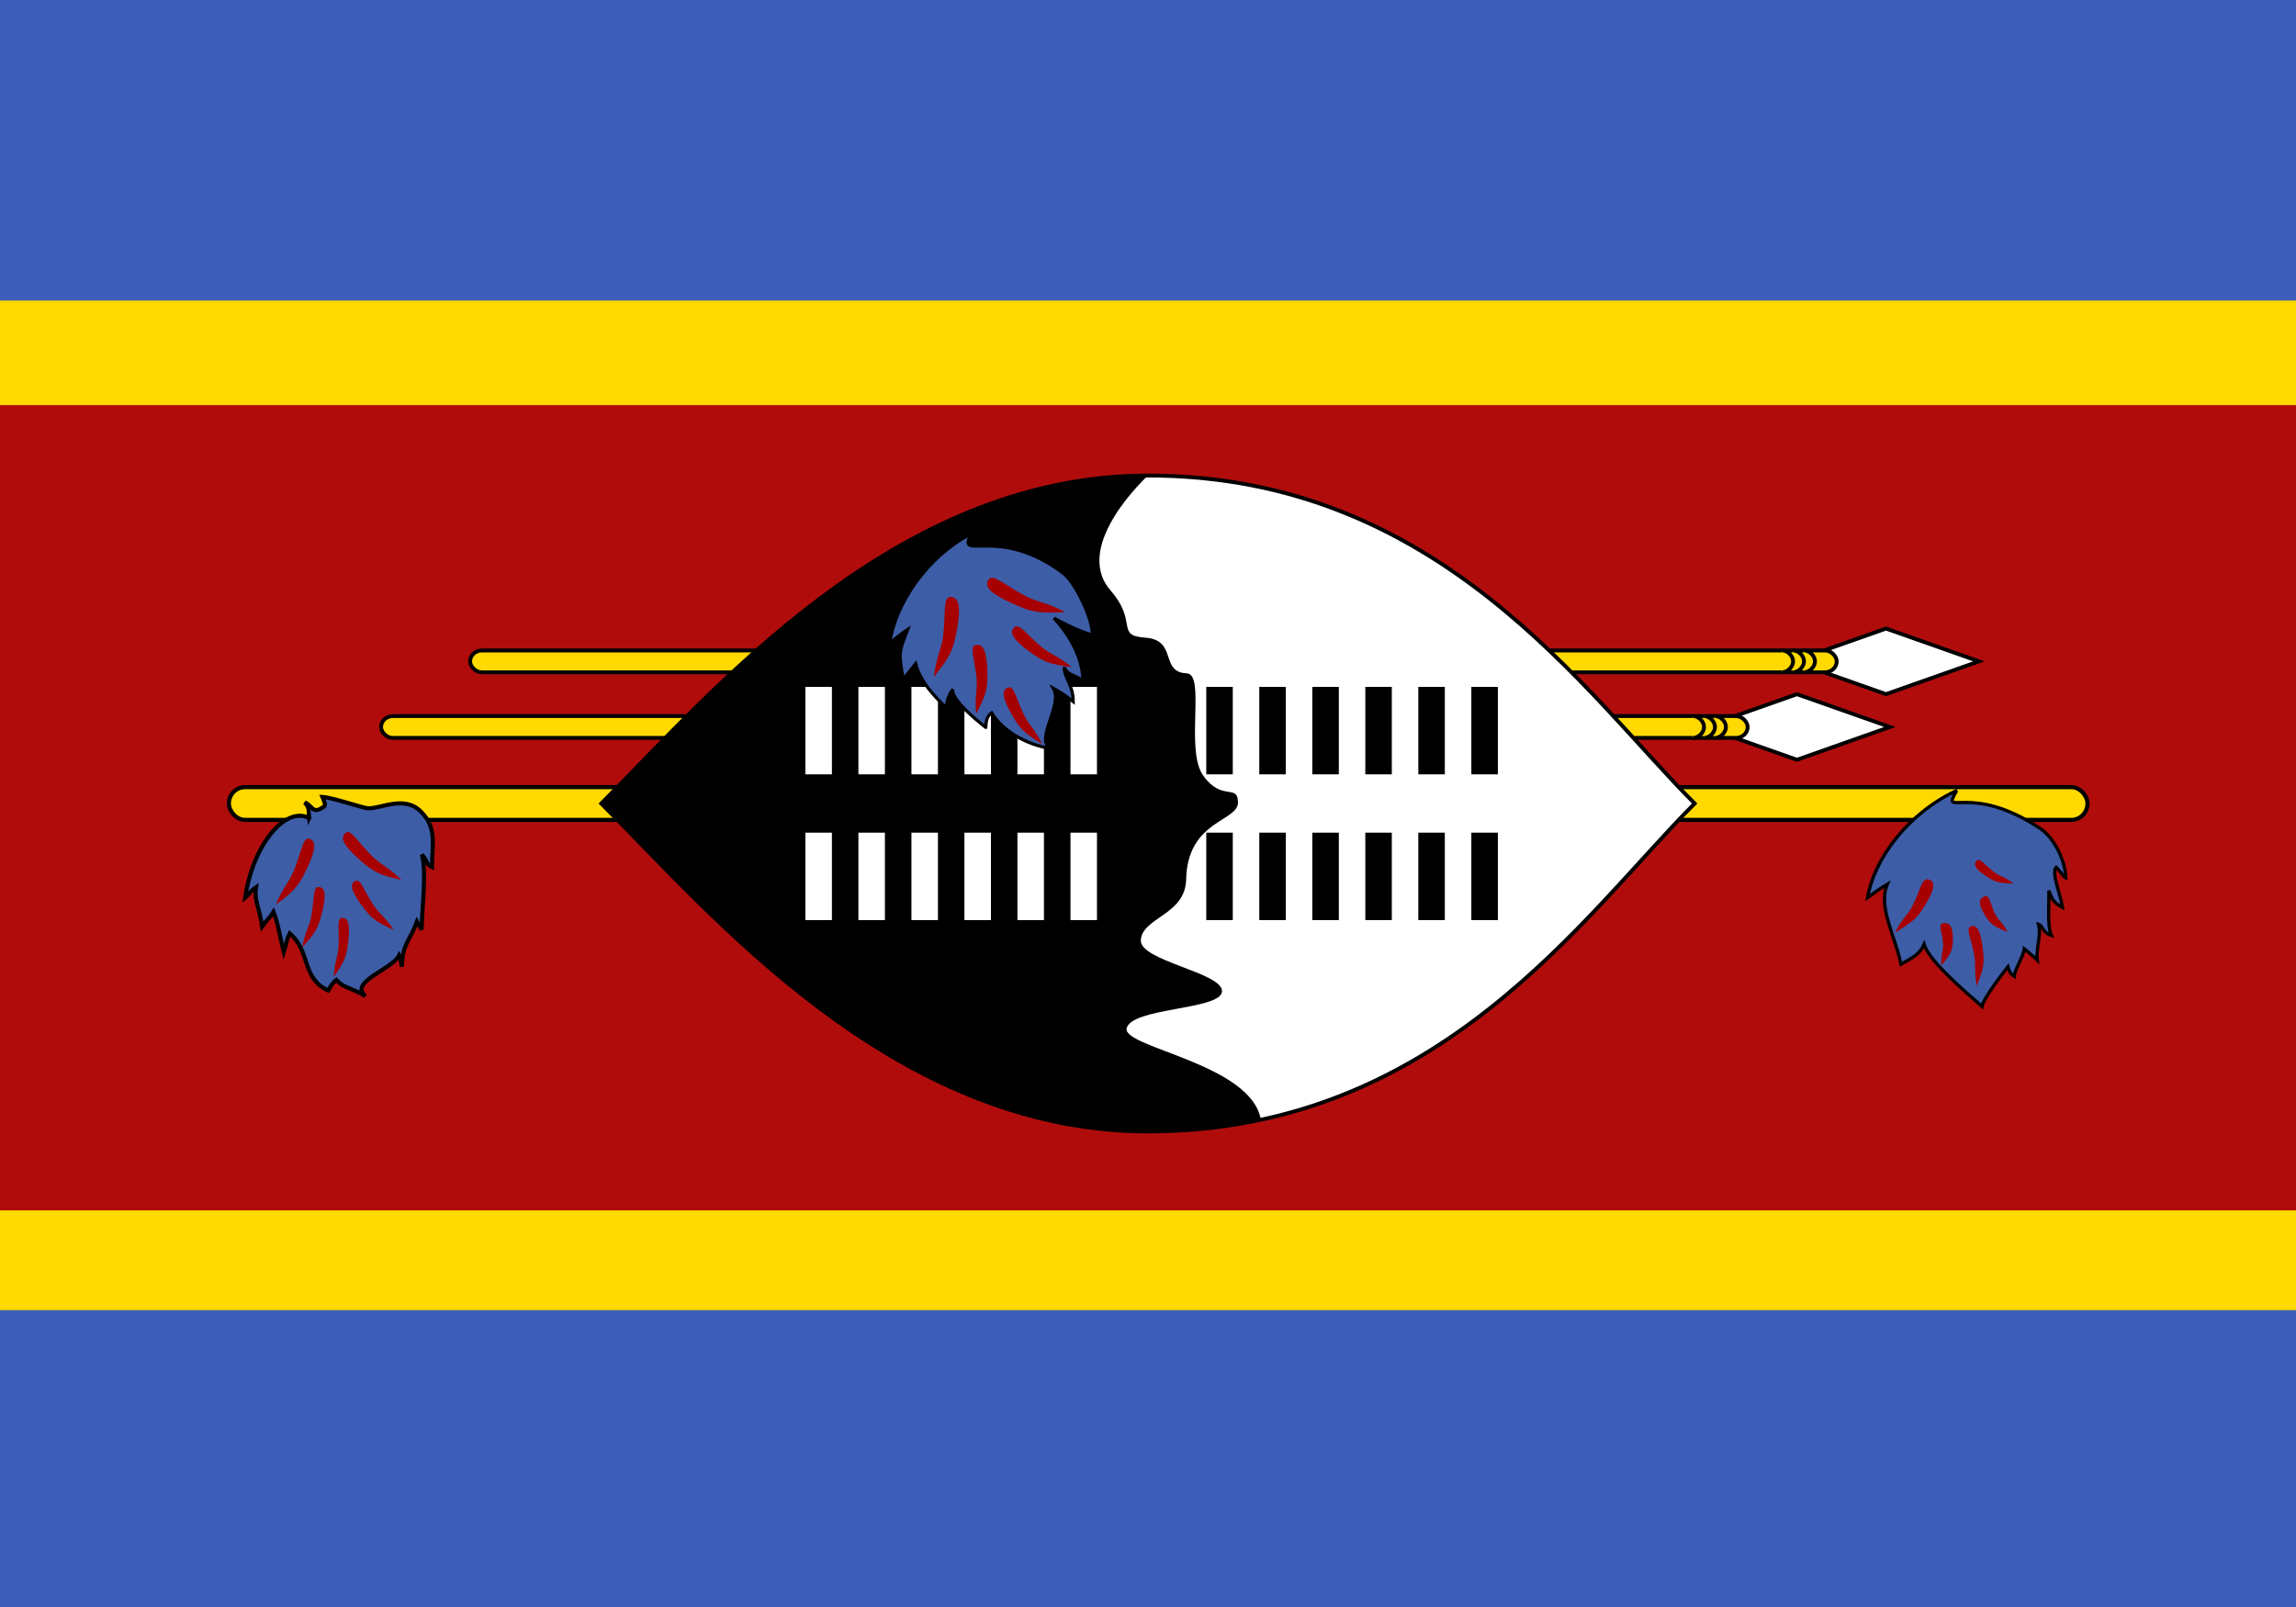 <?xml version="1.0" encoding="UTF-8" standalone="no"?>
<svg
   xmlns:dc="http://purl.org/dc/elements/1.1/"
   xmlns:cc="http://creativecommons.org/ns#"
   xmlns:rdf="http://www.w3.org/1999/02/22-rdf-syntax-ns#"
   xmlns:svg="http://www.w3.org/2000/svg"
   xmlns="http://www.w3.org/2000/svg"
   xmlns:xlink="http://www.w3.org/1999/xlink"
   xmlns:sodipodi="http://sodipodi.sourceforge.net/DTD/sodipodi-0.dtd"
   xmlns:inkscape="http://www.inkscape.org/namespaces/inkscape"
   width="1000"
   height="700"
   viewBox="0 0 600 400"
   version="1.1"
   id="svg1388"
   sodipodi:docname="sz.svg"
   inkscape:version="0.92.3 (2405546, 2018-03-11)">
  <defs
     id="defs1392" />
  <sodipodi:namedview
     pagecolor="#ffffff"
     bordercolor="#666666"
     borderopacity="1"
     objecttolerance="10"
     gridtolerance="10"
     guidetolerance="10"
     inkscape:pageopacity="0"
     inkscape:pageshadow="2"
     inkscape:window-width="2560"
     inkscape:window-height="1376"
     id="namedview1390"
     showgrid="false"
     inkscape:zoom="1.907168"
     inkscape:cx="385.98161"
     inkscape:cy="519.40866"
     inkscape:window-x="0"
     inkscape:window-y="0"
     inkscape:window-maximized="1"
     inkscape:current-layer="svg1388" />
  <rect
     width="600"
     height="422.169"
     id="rect1310"
     x="0"
     y="-10.602"
     style="fill:#3e5eb9;stroke-width:1.027" />
  <rect
     width="600"
     height="263.856"
     y="68.555"
     id="rect1312"
     x="0"
     style="fill:#ffd900;stroke-width:1.027" />
  <rect
     width="600"
     height="210.456"
     y="95.885"
     id="rect1314"
     x="0"
     style="fill:#b10c0c;stroke-width:1.026" />
  <g
     fill="#ffd900"
     stroke="#000"
     stroke-width="1.008"
     id="g1331">
    <g
       id="e">
      <path
         fill="#fff"
         d="m492.85 154.28-24.285 8.571 24.285 8.571 24.285-8.571-24.285-8.571z"
         id="path1316" />
      <rect
         width="357.13"
         height="5.714"
         x="122.85"
         y="160"
         rx="3.106"
         ry="2.857"
         id="rect1318" />
      <path
         d="m471.44 165.71c1.427 0 2.859-1.429 2.859-2.857 0-1.428-1.431-2.857-2.858-2.857"
         id="path1320" />
      <path
         d="m468.58 165.71c1.427 0 2.859-1.429 2.859-2.857 0-1.428-1.431-2.857-2.858-2.857"
         id="path1322" />
      <path
         d="m465.72 165.71c1.427 0 2.859-1.429 2.859-2.857 0-1.428-1.431-2.857-2.858-2.857"
         id="path1324" />
    </g>
    <use
       xlink:href="#e"
       x="-23.27"
       y="17.15"
       id="use1327" />
    <rect
       stroke-width="1.08"
       width="485.7"
       height="8.571"
       x="59.812"
       y="195.72"
       rx="4.224"
       ry="4.286"
       id="rect1329" />
  </g>
  <path
     fill="#fff"
     stroke="#000"
     stroke-width="1.008"
     d="m442.85 200c-28.571 28.569-66.668 85.711-142.86 85.711-66.668 0-114.28-57.142-142.86-85.711 28.571-28.574 76.188-85.716 142.86-85.716 76.188 0 114.28 57.142 142.86 85.716z"
     id="path1333" />
  <path
     fill="#000"
     d="m290.02 144.1c7.601 8.549 1.254 11.996 9.3 12.557 8.485 0.623 3.675 9.034 10.812 9.326 4.99 0.218-0.498 20.151 4.305 26.729 4.893 6.857 8.991 2.009 9.077 6.963 0.085 5.124-13.317 4.607-13.552 20.39-0.393 9.096-11.31 9.678-11.831 15.531-0.648 5.505 21.507 8.595 21.211 13.523-0.304 4.913-23.922 4.144-24.95 9.747-0.527 5.033 32.446 9.158 35.098 23.713-4.92 1.609-18.919 3.124-29.499 3.132-66.657 0.048-114.28-57.147-142.85-85.716 28.571-28.574 76.188-85.716 142.86-85.716 0 0-19.789 18.082-9.971 29.815z"
     id="path1335" />
  <g
     stroke="#FFF"
     id="g1344">
    <g
       id="c"
       stroke-width="6.927">
      <g
         id="b">
        <path
           id="a"
           stroke-width="6.927"
           d="M213.933 192.377V169.52M227.783 169.52v22.857M241.643 169.52v22.857" />
        <use
           xlink:href="#a"
           y="38.1"
           id="use1338" />
      </g>
      <use
         xlink:href="#b"
         x="41.56"
         id="use1341" />
    </g>
  </g>
  <g
     stroke="#000"
     id="g1348">
    <use
       xlink:href="#c"
       x="104.76"
       id="use1346" />
  </g>
  <g
     fill="#a70000"
     id="g1386">
    <path
       fill="#3d5da7"
       stroke="#000"
       stroke-width="0.855"
       d="m511.35 196.6c-4.328 7.496 3.321-2.493 21.985 10.056 3.459 2.331 6.481 8.489 6.481 12.759-0.878-0.587-1.53-1.894-2.497-2.743-1.354 1.357 1.293 7.577 1.68 10.517-2.918-1.633-2.637-2.406-3.606-4.413 0.193 2.426-0.501 9.107 0.66 11.68-2.3-0.657-2.147-2.508-3.348-2.88 0.817 2.912-0.712 6.081-0.306 9.355-1.344-1.33-2.776-2.372-3.4-2.909-0.105 1.559-2.585 5.656-2.641 7.13-1.14-0.689-1.45-1.763-1.64-2.486-1.417 1.781-6.454 8.358-6.777 10.364-3.881-3.428-13.823-11.775-15.117-16.206-1.144 2.515-2.8 3.364-6.073 5.2-1.293-7.022-6.13-14.915-3.543-20.934-1.833 1.087-3.342 2.174-5.174 3.511 1.736-10.17 10.587-22.095 23.319-28.001z"
       id="path1350" />
    <path
       d="m495.21 233.72c1.797-3.592 3.452-4.731 4.613-7.044 2.051-4.065 2.344-7.299 4.131-6.825 1.787 0.474 1.785 2.139-0.53 6.136-2.315 3.997-3.416 4.851-8.214 7.733z"
       id="path1352" />
    <path
       d="m507.36 242.28c-0.231-2.735 0.562-3.877 0.418-5.638-0.247-3.099-1.514-5.226 0.134-5.377 1.648-0.151 2.418 0.906 2.423 4.029 0.005 3.123-0.478 3.943-2.974 6.987z"
       id="path1354" />
    <path
       d="m516.58 247.64c-0.72-3.818-0.181-5.511-0.642-7.971-0.802-4.328-2.389-7.177-0.862-7.573 1.527-0.396 2.449 1.004 3.027 5.393 0.578 4.389 0.273 5.595-1.523 10.151z"
       id="path1356" />
    <path
       d="m526.17 220.89c-2.252-1.709-3.566-1.824-5.018-2.922-2.558-1.927-3.852-3.99-4.675-2.966-0.823 1.024-0.239 2.144 2.442 3.922 2.68 1.778 3.588 1.918 7.252 1.966z"
       id="path1358" />
    <path
       d="m524.58 233.56c-1.187-2.465-2.436-3.09-3.204-4.676-1.357-2.787-1.359-5.198-2.831-4.58-1.472 0.618-1.59 1.88-0.016 4.578 1.574 2.697 2.398 3.186 6.051 4.678z"
       id="path1360" />
    <path
       fill="#3d5da7"
       stroke="#000"
       stroke-width="1.067"
       d="m80.783 203.82c-0.242-2.183 0.225-2.444-1.118-4.09 1.955 0.818 2.029 2.992 4.406 1.449 0.873-0.452 1.254-0.466 0.193-2.891 2.479 0.115 10.596 2.899 11.896 2.963 3.413 0.157 9.644-3.586 13.969 1.016 4.151 4.196 2.765 8.551 2.765 14.362-1.668-0.799-0.864-1.193-2.634-3.271 1.327 5.079-0.071 14.237-0.071 19.624-0.681-1.299-0.581-0.735-1.247-2.08-1.77 4.917-3.891 5.929-3.891 11.74-0.639-2.279-0.022-1.797-0.733-2.996-1.72 3.733-13.26 6.923-8.813 10.686-4.014-2.353-5.774-2.106-7.594-4.223-0.784 0.506-1.407 1.464-2.136 2.777-7.057-3.247-4.534-10.25-10.062-14.928-0.957 1.961-0.521 1.677-1.555 4.869-1.119-4.434-1.425-7.251-2.684-10.511-1.086 1.807-0.989 1.114-2.961 3.845-0.816-5.401-2.144-6.676-1.619-10.25-2.096 1.479-0.724 0.88-2.819 2.7 1.985-13.84 10.558-24.067 16.71-20.792z"
       id="path1362" />
    <path
       d="m72.101 226.41c1.818-4.456 3.457-5.855 4.632-8.724 2.075-5.042 2.413-9.073 4.156-8.458 1.743 0.615 1.715 2.691-0.617 7.645-2.332 4.955-3.423 6.005-8.171 9.536z"
       id="path1364" />
    <path
       d="m78.985 237.56c0.729-3.995 1.879-5.45 2.352-8.023 0.839-4.524 0.371-7.893 1.991-7.715 1.62 0.177 1.986 1.885 0.908 6.385-1.078 4.501-1.822 5.566-5.252 9.353z"
       id="path1366" />
    <path
       d="m87.219 245.31c0.205-3.873 1.113-5.385 1.249-7.88 0.246-4.388-0.599-7.529 0.946-7.547 1.545-0.018 2.095 1.56 1.622 5.953-0.473 4.393-1.045 5.489-3.817 9.474z"
       id="path1368" />
    <path
       d="m104.9 219.98c-3.381-3.368-5.425-3.997-7.606-6.163-3.842-3.804-5.698-7.376-7.066-6.11s-0.545 3.164 3.5 6.784c4.045 3.62 5.452 4.148 11.172 5.489z"
       id="path1370" />
    <path
       d="m102.84 233c-2.202-3.382-3.818-4.258-5.24-6.434-2.507-3.824-3.369-7.11-4.79-6.296-1.422 0.814-1.104 2.531 1.613 6.238 2.717 3.706 3.81 4.388 8.417 6.493z"
       id="path1372" />
    <path
       fill="#3d5da7"
       stroke="#000"
       stroke-width="0.826"
       d="m253.8 129.5c-3.958 7.655 6.93-2.546 23.998 10.269 3.163 2.381 7.697 11.787 7.697 16.147-3.634-0.773-10.069-4.36-10.069-4.36s7.552 7.564 7.552 16.284c-2.668-1.668-4.003-1.418-4.89-3.466 0 2.823 2.373 4.622 2.373 8.982-1.926-1.537-3.557-2.561-5.186-3.46 2.517 4.36-4.587 12.818-1.032 15.641-6.218-0.899-12.58-4.872-15.097-9.232-1.334 0.899-1.479 2.311-1.531 3.816 0.196 0.163-9.465-7.171-8.577-9.988-1.296 1.818-1.478 2.817-1.774 4.866-3.549-3.5-6.802-7-7.986-11.525-1.577 2.049-1.676 2.049-3.253 4.098-1.183-7.171-1.183-6.915 1.183-13.061-1.676 1.11-3.056 2.22-4.732 3.586 1.587-10.385 9.682-22.563 21.325-28.594z"
       id="path1374" />
    <path
       d="m244.04 166.9c0.633-5.275 2.012-7.262 2.424-10.659 0.735-5.974-0.137-10.341 1.98-10.23 2.117 0.11 2.727 2.314 1.68 8.276-1.046 5.961-1.929 7.409-6.084 12.614z"
       id="path1376" />
    <path
       d="m255.09 176.56c-0.429-4.45 0.393-6.345 0.12-9.212-0.47-5.044-2.028-8.461-0.183-8.775 1.845-0.314 2.778 1.378 2.977 6.471 0.199 5.093-0.294 6.45-2.915 11.516z"
       id="path1378" />
    <path
       d="m272.34 184.44c-1.876-3.851-3.488-4.999-4.699-7.478-2.139-4.356-2.586-7.913-4.236-7.269-1.65 0.645-1.559 2.485 0.824 6.749 2.383 4.264 3.46 5.134 8.111 7.998z"
       id="path1380" />
    <path
       d="m278.31 149.95c-4.778-2.515-7.232-2.547-10.311-4.163-5.422-2.834-8.578-6.035-9.698-4.273-1.121 1.762 0.375 3.514 5.965 6.09 5.59 2.576 7.307 2.698 14.045 2.346z"
       id="path1382" />
    <path
       d="m280.06 164.36c-3.479-2.894-5.536-3.32-7.78-5.182-3.953-3.267-5.92-6.476-7.241-5.175-1.32 1.301-0.438 3.019 3.711 6.097 4.149 3.078 5.568 3.46 11.31 4.26z"
       id="path1384" />
  </g>
</svg>
